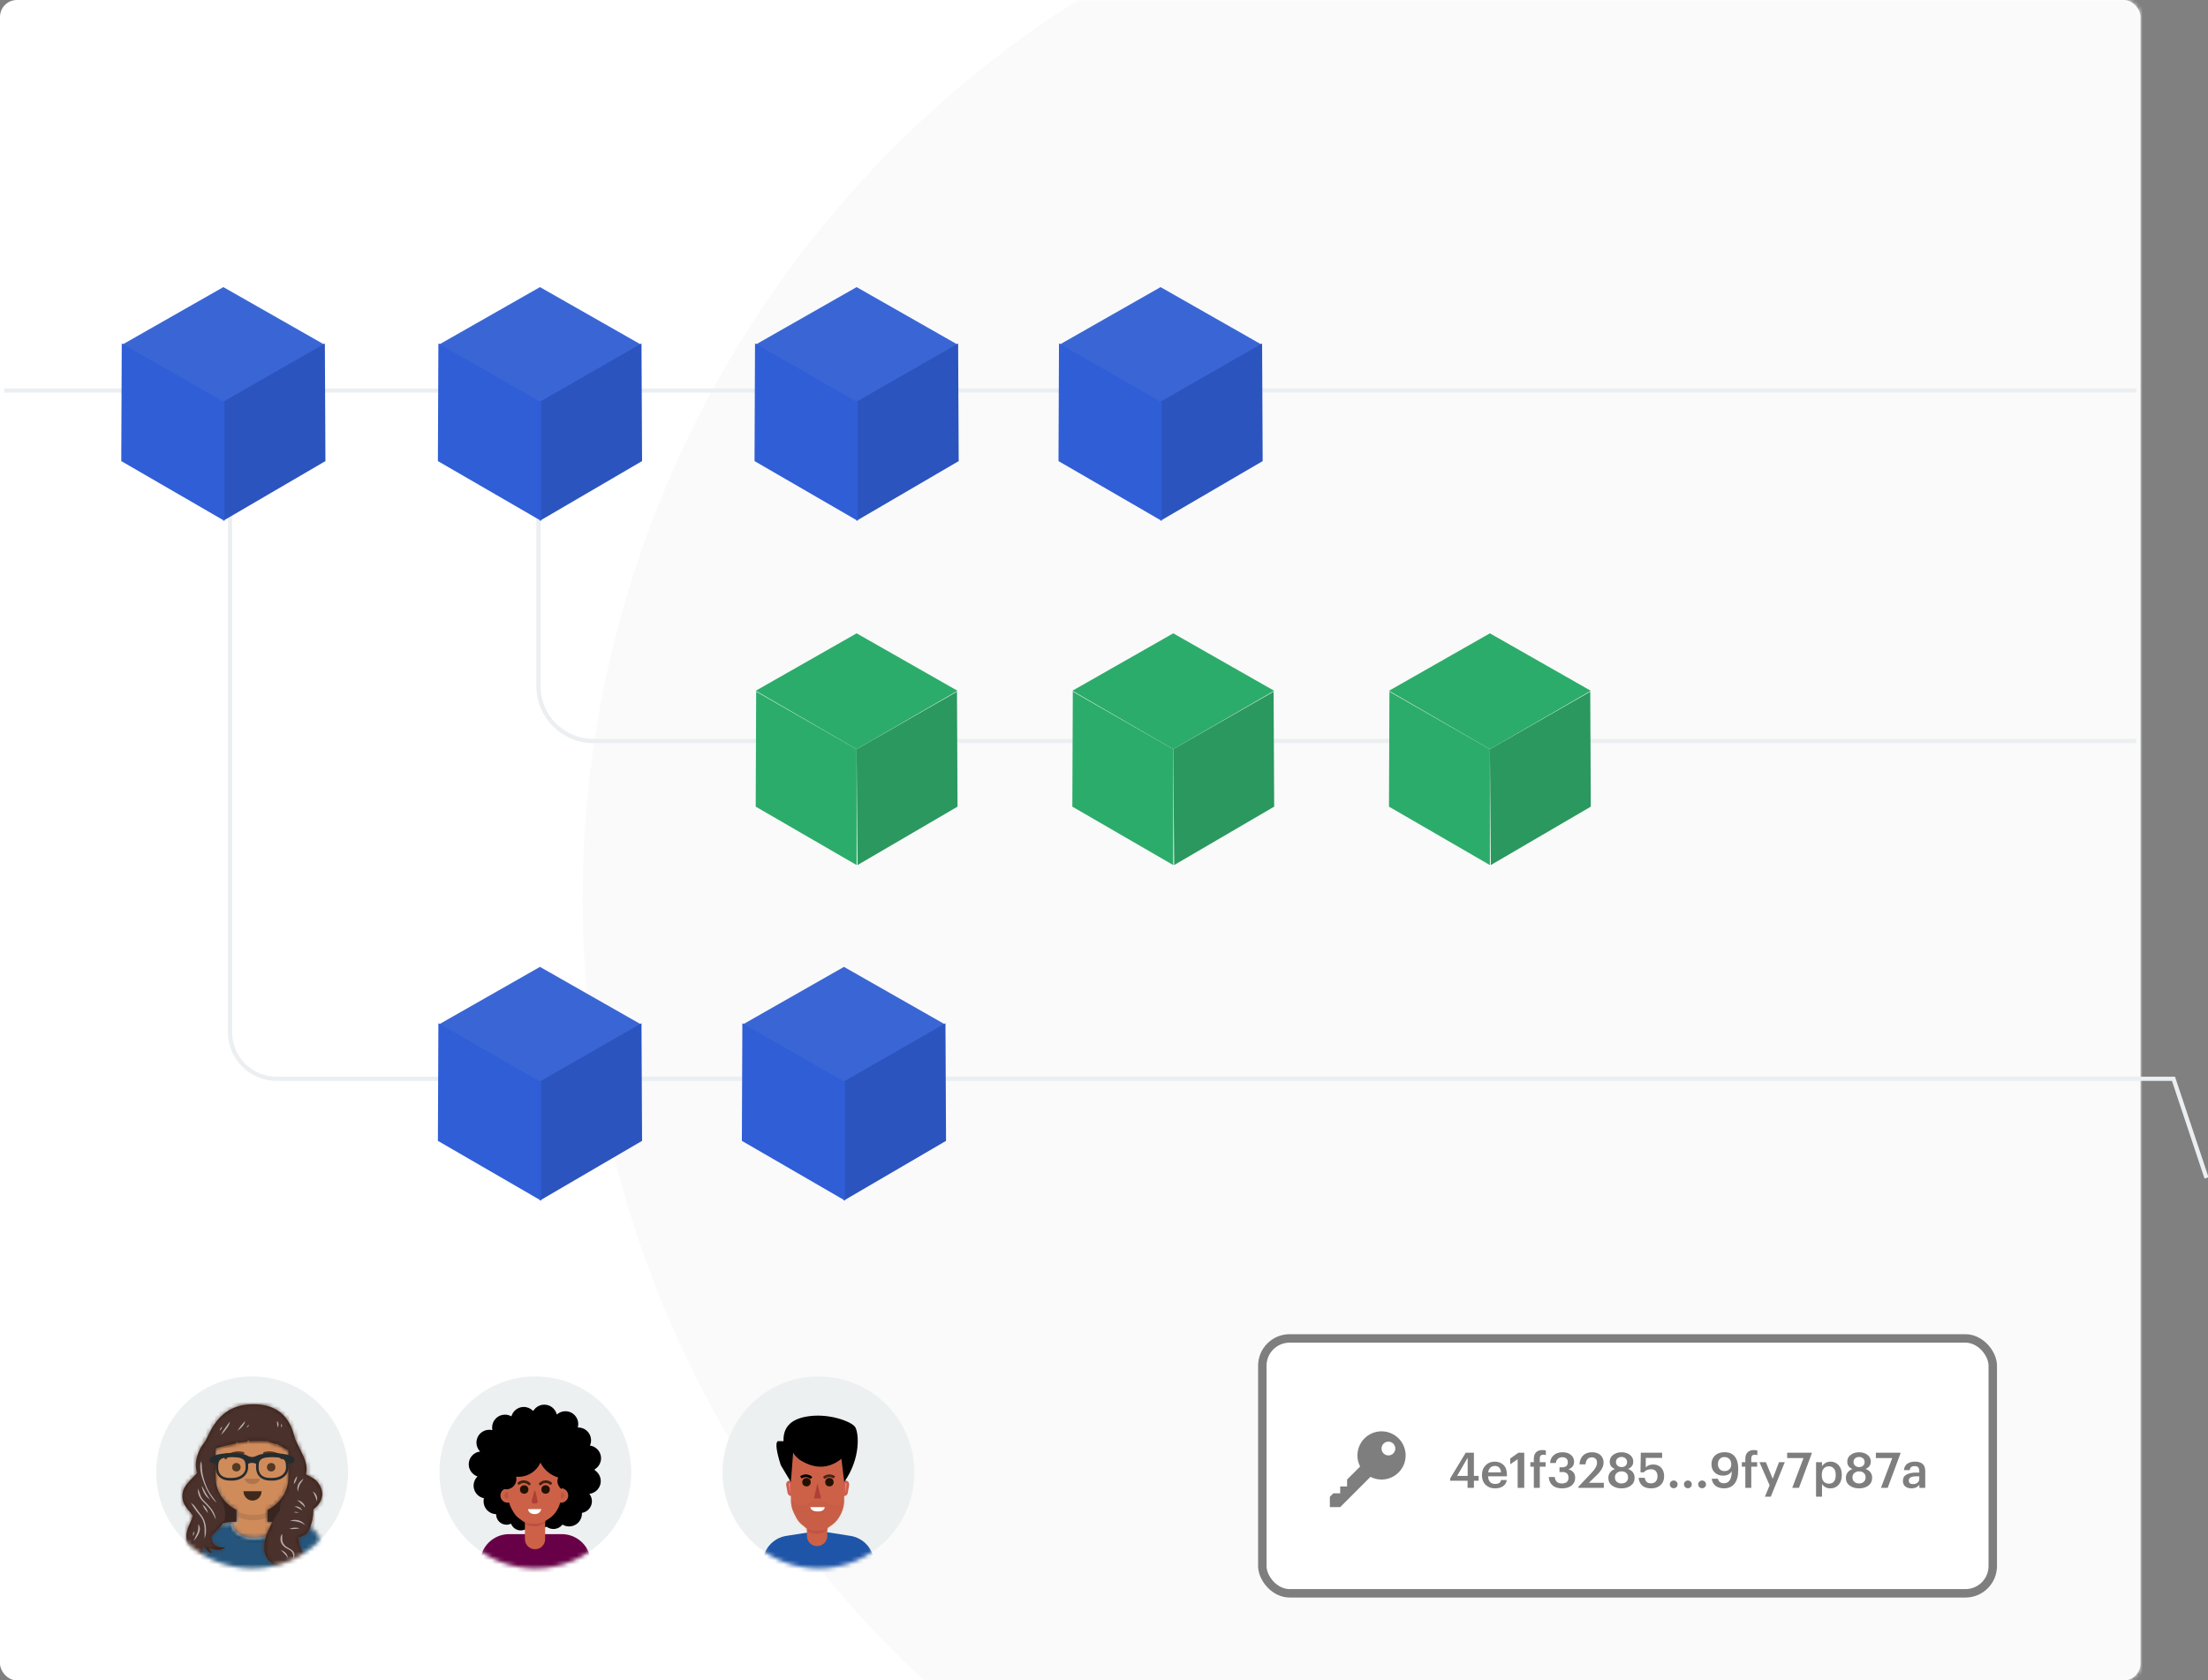 <?xml version="1.0" encoding="UTF-8"?>
<svg width="523px" height="398px" viewBox="0 0 523 398" version="1.1" xmlns="http://www.w3.org/2000/svg" xmlns:xlink="http://www.w3.org/1999/xlink">
    <rect x="0" y="0" width="523" height="398" fill="#808080" stroke="none"/>
    <!-- Generator: Sketch 48.1 (47250) - http://www.bohemiancoding.com/sketch -->
    <title>Group 11</title>
    <desc>Created with Sketch.</desc>
    <defs>
        <rect id="path-1" x="0" y="0" width="507" height="398" rx="4"></rect>
        <circle id="path-3" cx="22.728" cy="22.728" r="22.728"></circle>
        <path d="M19.372,22.306 L19.372,25.154 L25.539,25.154 C28.69,25.154 31.245,27.708 31.245,30.859 L31.245,37.653 L-1.77635684e-15,37.653 L-1.77635684e-15,30.859 C-2.16225226e-15,27.708 2.554,25.154 5.706,25.154 L11.873,25.154 L11.873,22.306 C9.208,21.04 7.285,18.466 6.932,15.415 C6.017,15.291 5.312,14.506 5.312,13.557 L5.312,11.442 C5.312,10.513 5.987,9.742 6.874,9.594 L6.874,8.748 C6.874,3.917 10.791,8.87559455e-16 15.622,0 C20.454,-8.87559455e-16 24.371,3.917 24.371,8.748 L24.371,9.594 C25.257,9.742 25.933,10.513 25.933,11.442 L25.933,13.557 C25.933,14.506 25.228,15.291 24.312,15.415 C23.96,18.466 22.036,21.04 19.372,22.306 Z" id="path-5"></path>
        <path d="M19.372,22.306 L19.372,25.154 L25.539,25.154 C28.69,25.154 31.245,27.708 31.245,30.859 L31.245,37.653 L-1.77635684e-15,37.653 L-1.77635684e-15,30.859 C-2.16225226e-15,27.708 2.554,25.154 5.706,25.154 L11.873,25.154 L11.873,22.306 C9.208,21.04 7.285,18.466 6.932,15.415 C6.017,15.291 5.312,14.506 5.312,13.557 L5.312,11.442 C5.312,10.513 5.987,9.742 6.874,9.594 L6.874,8.748 C6.874,3.917 10.791,8.87559455e-16 15.622,0 C20.454,-8.87559455e-16 24.371,3.917 24.371,8.748 L24.371,9.594 C25.257,9.742 25.933,10.513 25.933,11.442 L25.933,13.557 C25.933,14.506 25.228,15.291 24.312,15.415 C23.96,18.466 22.036,21.04 19.372,22.306 Z" id="path-7"></path>
        <path d="M10.982,0.323 C10.975,0.388 10.972,0.455 10.972,0.521 C10.972,2.339 13.349,3.812 16.282,3.812 C19.214,3.812 21.591,2.339 21.591,0.521 C21.591,0.455 21.588,0.388 21.581,0.323 L26.345,0.323 C29.497,0.323 32.051,2.877 32.051,6.028 L32.051,12.724 L0.354,12.724 L0.354,6.028 C0.354,2.877 2.908,0.323 6.059,0.323 L10.982,0.323 Z" id="path-9"></path>
        <path d="M10.982,0.323 C10.975,0.388 10.972,0.455 10.972,0.521 C10.972,2.339 13.349,3.812 16.282,3.812 C19.214,3.812 21.591,2.339 21.591,0.521 C21.591,0.455 21.588,0.388 21.581,0.323 L26.345,0.323 C29.497,0.323 32.051,2.877 32.051,6.028 L32.051,12.724 L0.354,12.724 L0.354,6.028 C0.354,2.877 2.908,0.323 6.059,0.323 L10.982,0.323 Z" id="path-11"></path>
        <rect id="path-13" x="0" y="0" width="41.243" height="43.209"></rect>
        <path d="M25.081,10.898 C24.566,10.613 23.844,10.349 23.46,10.004 C23.1,9.68 22.666,9.731 22.493,9.321 L22.101,9.459 C21.834,9.378 20.479,8.921 20.255,8.831 L20.171,8.667 L19.914,8.764 C19.64,8.753 18.509,8.714 18.509,8.714 C18.103,8.709 16.393,8.747 15.999,8.779 C15.999,8.779 15.811,8.64 15.547,8.371 L15.342,8.862 C15.342,8.862 13.505,9.134 13.172,9.16 L13.009,8.862 L12.587,9.316 C11.987,9.452 10.455,9.746 9.769,9.926 C9.152,10.088 8.546,10.269 7.943,10.459 C7.887,10.856 7.858,11.261 7.858,11.673 L7.858,17.251 C7.858,20.693 9.874,23.664 12.789,25.049 L12.789,27.858 L12.173,27.858 C11.304,27.858 10.458,27.957 9.647,28.143 C9.643,28.15 9.639,28.156 9.634,28.163 L9.628,28.163 C9.617,28.181 9.607,28.2 9.596,28.219 C9.006,29.066 7.905,30.225 7.028,30.954 C7.038,30.966 7.048,30.978 7.058,30.99 C6.994,31.055 6.94,31.121 6.906,31.186 C6.77,31.453 6.872,31.917 6.936,32.206 C6.981,32.41 7.059,32.606 7.162,32.793 C7.655,33.691 8.88,34.111 10.17,33.909 C9.78,34.232 9.006,34.491 8.482,34.509 C7.769,34.534 6.897,34.262 6.284,33.964 C6.377,34.512 6.698,34.819 6.997,35.273 C6.261,35.235 5.68,34.43 5.433,34.108 C5.275,33.901 5.129,33.674 5.043,33.438 C4.704,34.124 4.514,35.971 4.682,36.487 C4.358,36.344 4.056,36.19 3.751,36.014 C1.141,34.509 0.89,31.955 0.937,31.058 C0.986,30.115 1.316,29.291 1.709,28.407 C1.963,27.836 2.256,27.26 2.398,26.66 C2.469,26.356 2.418,26.295 2.228,26.048 C1.912,25.639 1.55,25.258 1.224,24.855 C0.851,24.395 0.534,23.916 0.313,23.388 C-0.079,22.453 -0.092,21.381 0.213,20.418 C0.7,18.883 2.635,17.348 3.483,16.294 C2.605,13.575 3.906,10.643 5.195,9.099 C6.382,7.678 7.965,0.072 16.732,0.03 C25.498,-0.011 26.24,7.163 26.752,8.407 C27.348,9.855 28.833,12.312 29.202,13.836 C29.369,14.527 29.463,15.213 29.382,15.921 C29.363,16.083 29.216,16.564 29.308,16.66 C29.441,16.798 29.878,16.937 30.064,17.043 C30.406,17.239 30.754,17.431 31.083,17.642 C31.94,18.191 32.491,19.048 32.838,19.902 C33.257,20.931 33.19,22.002 32.674,23.017 C32.346,23.664 31.834,24.307 31.178,24.748 C30.977,24.883 31.009,24.83 30.986,25.034 C30.971,25.158 30.986,25.3 30.984,25.424 C30.981,25.63 30.97,25.835 30.951,26.04 C30.86,27.029 30.663,28.048 30.317,29 C30.099,29.601 29.829,30.205 29.311,30.671 C28.872,31.065 28.242,31.344 27.639,31.511 C27.43,31.569 27.433,31.63 27.421,31.69 C27.404,31.771 27.425,32.156 27.442,32.26 C27.506,32.644 27.653,33.055 27.766,33.431 C28.072,34.449 28.522,35.452 28.716,36.494 C28.809,36.995 28.801,37.519 28.682,38.018 C28.587,38.42 28.413,38.813 28.187,39.176 C27.929,39.591 27.172,40.247 26.54,39.964 C27.391,39.563 27.428,38.707 27.137,38.467 C26.84,38.222 26.432,38.208 26.037,38.209 C25.709,38.21 25.384,38.235 25.059,38.275 C24.346,38.364 23.528,38.585 22.816,38.42 C22.411,38.327 22.031,38.141 21.665,37.971 C21.633,37.956 21.444,37.867 21.182,37.684 C18.463,35.557 19.049,32.044 21.347,27.88 C21.115,27.865 21.036,27.858 20.801,27.858 L20.185,27.858 L20.185,25.049 C23.1,23.664 25.116,20.693 25.116,17.251 L25.116,11.673 C25.116,11.412 25.104,11.153 25.081,10.898 Z" id="path-15"></path>
        <path d="M25.081,10.898 C24.566,10.613 23.844,10.349 23.46,10.004 C23.1,9.68 22.666,9.731 22.493,9.321 L22.101,9.459 C21.834,9.378 20.479,8.921 20.255,8.831 L20.171,8.667 L19.914,8.764 C19.64,8.753 18.509,8.714 18.509,8.714 C18.103,8.709 16.393,8.747 15.999,8.779 C15.999,8.779 15.811,8.64 15.547,8.371 L15.342,8.862 C15.342,8.862 13.505,9.134 13.172,9.16 L13.009,8.862 L12.587,9.316 C11.987,9.452 10.455,9.746 9.769,9.926 C9.152,10.088 8.546,10.269 7.943,10.459 C7.887,10.856 7.858,11.261 7.858,11.673 L7.858,17.251 C7.858,20.693 9.874,23.664 12.789,25.049 L12.789,27.858 L12.173,27.858 C11.304,27.858 10.458,27.957 9.647,28.143 C9.643,28.15 9.639,28.156 9.634,28.163 L9.628,28.163 C9.617,28.181 9.607,28.2 9.596,28.219 C9.006,29.066 7.905,30.225 7.028,30.954 C7.038,30.966 7.048,30.978 7.058,30.99 C6.994,31.055 6.94,31.121 6.906,31.186 C6.77,31.453 6.872,31.917 6.936,32.206 C6.981,32.41 7.059,32.606 7.162,32.793 C7.655,33.691 8.88,34.111 10.17,33.909 C9.78,34.232 9.006,34.491 8.482,34.509 C7.769,34.534 6.897,34.262 6.284,33.964 C6.377,34.512 6.698,34.819 6.997,35.273 C6.261,35.235 5.68,34.43 5.433,34.108 C5.275,33.901 5.129,33.674 5.043,33.438 C4.704,34.124 4.514,35.971 4.682,36.487 C4.358,36.344 4.056,36.19 3.751,36.014 C1.141,34.509 0.89,31.955 0.937,31.058 C0.986,30.115 1.316,29.291 1.709,28.407 C1.963,27.836 2.256,27.26 2.398,26.66 C2.469,26.356 2.418,26.295 2.228,26.048 C1.912,25.639 1.55,25.258 1.224,24.855 C0.851,24.395 0.534,23.916 0.313,23.388 C-0.079,22.453 -0.092,21.381 0.213,20.418 C0.7,18.883 2.635,17.348 3.483,16.294 C2.605,13.575 3.906,10.643 5.195,9.099 C6.382,7.678 7.965,0.072 16.732,0.03 C25.498,-0.011 26.24,7.163 26.752,8.407 C27.348,9.855 28.833,12.312 29.202,13.836 C29.369,14.527 29.463,15.213 29.382,15.921 C29.363,16.083 29.216,16.564 29.308,16.66 C29.441,16.798 29.878,16.937 30.064,17.043 C30.406,17.239 30.754,17.431 31.083,17.642 C31.94,18.191 32.491,19.048 32.838,19.902 C33.257,20.931 33.19,22.002 32.674,23.017 C32.346,23.664 31.834,24.307 31.178,24.748 C30.977,24.883 31.009,24.83 30.986,25.034 C30.971,25.158 30.986,25.3 30.984,25.424 C30.981,25.63 30.97,25.835 30.951,26.04 C30.86,27.029 30.663,28.048 30.317,29 C30.099,29.601 29.829,30.205 29.311,30.671 C28.872,31.065 28.242,31.344 27.639,31.511 C27.43,31.569 27.433,31.63 27.421,31.69 C27.404,31.771 27.425,32.156 27.442,32.26 C27.506,32.644 27.653,33.055 27.766,33.431 C28.072,34.449 28.522,35.452 28.716,36.494 C28.809,36.995 28.801,37.519 28.682,38.018 C28.587,38.42 28.413,38.813 28.187,39.176 C27.929,39.591 27.172,40.247 26.54,39.964 C27.391,39.563 27.428,38.707 27.137,38.467 C26.84,38.222 26.432,38.208 26.037,38.209 C25.709,38.21 25.384,38.235 25.059,38.275 C24.346,38.364 23.528,38.585 22.816,38.42 C22.411,38.327 22.031,38.141 21.665,37.971 C21.633,37.956 21.444,37.867 21.182,37.684 C18.463,35.557 19.049,32.044 21.347,27.88 C21.115,27.865 21.036,27.858 20.801,27.858 L20.185,27.858 L20.185,25.049 C23.1,23.664 25.116,20.693 25.116,17.251 L25.116,11.673 C25.116,11.412 25.104,11.153 25.081,10.898 Z" id="path-17"></path>
        <circle id="path-19" cx="22.728" cy="22.728" r="22.728"></circle>
        <path d="M-1.77635684e-15,0 L4.795,0 L4.795,7.261 C4.795,8.585 3.722,9.658 2.398,9.658 C1.074,9.658 -1.61418508e-15,8.585 -1.77635684e-15,7.261 L-1.77635684e-15,0 Z" id="path-21"></path>
        <circle id="path-23" cx="22.728" cy="22.728" r="22.728"></circle>
        <path d="M0,0 L4.821,0 L4.821,4.54 C4.821,5.871 3.742,6.95 2.41,6.95 C1.079,6.95 1.21062663e-15,5.871 1.04759506e-15,4.54 L0,0 Z" id="path-25"></path>
        <path d="M0,0 L12.629,0 L12.629,14.322 C12.629,15.342 12.402,16.35 11.964,17.271 C11.59,18.056 11.202,18.679 10.8,19.14 C10.284,19.73 9.506,20.326 8.467,20.928 L8.467,20.928 C7.944,21.231 7.351,21.39 6.747,21.39 L5.491,21.39 C4.738,21.39 4.005,21.143 3.407,20.685 C2.648,20.106 2.102,19.598 1.769,19.163 C1.452,18.748 1.073,18.064 0.633,17.112 L0.633,17.112 C0.216,16.209 1.21777312e-16,15.227 0,14.233 L0,0 Z" id="path-27"></path>
        <path d="M0,0 L12.629,0 L12.629,14.322 C12.629,15.342 12.402,16.35 11.964,17.271 C11.59,18.056 11.202,18.679 10.8,19.14 C10.284,19.73 9.506,20.326 8.467,20.928 L8.467,20.928 C7.944,21.231 7.351,21.39 6.747,21.39 L5.491,21.39 C4.738,21.39 4.005,21.143 3.407,20.685 C2.648,20.106 2.102,19.598 1.769,19.163 C1.452,18.748 1.073,18.064 0.633,17.112 L0.633,17.112 C0.216,16.209 1.21777312e-16,15.227 0,14.233 L0,0 Z" id="path-29"></path>
        <path d="M0,0 L12.629,0 L12.629,14.322 C12.629,15.342 12.402,16.35 11.964,17.271 C11.59,18.056 11.202,18.679 10.8,19.14 C10.284,19.73 9.506,20.326 8.467,20.928 L8.467,20.928 C7.944,21.231 7.351,21.39 6.747,21.39 L5.491,21.39 C4.738,21.39 4.005,21.143 3.407,20.685 C2.648,20.106 2.102,19.598 1.769,19.163 C1.452,18.748 1.073,18.064 0.633,17.112 L0.633,17.112 C0.216,16.209 1.21777312e-16,15.227 0,14.233 L0,0 Z" id="path-31"></path>
    </defs>
    <g id="Page-1" stroke="none" stroke-width="1" fill="none" fill-rule="evenodd">
        <g id="Group-11">
            <g id="Group-10">
                <g id="Group-14">
                    <g id="Group-13">
                        <g id="Group-12">
                            <g id="Oval-2">
                                <mask id="mask-2" fill="white">
                                    <use xlink:href="#path-1"></use>
                                </mask>
                                <use id="Mask" fill="#FFFFFF" xlink:href="#path-1"></use>
                                <circle fill="#FAFAFA" mask="url(#mask-2)" cx="390" cy="213" r="252"></circle>
                            </g>
                        </g>
                        <g id="Group-9" transform="translate(37, 317)">
                            <g id="Group-5" transform="translate(262, 0)" fill-rule="nonzero">
                                <g id="Group" fill="#FFFFFF" stroke="#7E7E7E" stroke-width="2">
                                    <g id="Group-4">
                                        <rect id="Rectangle-path" x="0" y="0" width="173.019" height="60.368" rx="6.468"></rect>
                                    </g>
                                </g>
                                <g id="Group-102" transform="translate(16, 22)" fill="#7E7E7E">
                                    <g id="key">
                                        <path d="M9.616,10.781 C10.402,11.187 11.293,11.422 12.239,11.422 C15.392,11.422 17.949,8.865 17.949,5.711 C17.949,2.557 15.392,0 12.239,0 C9.085,0 6.527,2.557 6.527,5.711 C6.527,6.657 6.761,7.548 7.168,8.333 L4.081,11.42 L4.081,13.052 C4.08,13.052 2.449,13.052 2.449,13.052 L2.449,14.683 L0.816,14.683 L0,15.501 L0,17.949 L2.448,17.949 L9.616,10.781 Z M12.239,4.077 C12.239,3.176 12.968,2.445 13.871,2.445 C14.771,2.445 15.501,3.175 15.501,4.077 C15.501,4.98 14.771,5.709 13.871,5.709 C12.968,5.709 12.239,4.98 12.239,4.077 Z" id="Shape"></path>
                                    </g>
                                    <path d="M32.618,13.396 L32.618,11.708 L28.497,11.708 L28.497,11.16 L32.176,5.071 L34.12,5.071 L34.12,10.555 L35.238,10.555 L35.238,11.708 L34.12,11.708 L34.12,13.396 L32.618,13.396 Z M30.15,10.555 L32.641,10.555 L32.641,6.247 L30.15,10.555 Z M39.115,13.512 C38.206,13.512 37.465,13.233 36.891,12.674 C36.317,12.115 36.029,11.362 36.029,10.415 L36.029,10.322 C36.029,9.391 36.315,8.634 36.885,8.052 C37.456,7.47 38.179,7.179 39.056,7.179 C39.879,7.179 40.564,7.435 41.111,7.947 C41.658,8.459 41.932,9.228 41.932,10.252 L41.932,10.66 L37.473,10.66 C37.496,11.242 37.652,11.688 37.939,11.999 C38.226,12.309 38.629,12.464 39.15,12.464 C39.972,12.464 40.438,12.154 40.547,11.533 L41.909,11.533 C41.808,12.169 41.513,12.658 41.024,13 C40.535,13.341 39.899,13.512 39.115,13.512 Z M37.496,9.717 L40.535,9.717 C40.465,8.708 39.972,8.203 39.056,8.203 C38.637,8.203 38.29,8.337 38.014,8.605 C37.739,8.873 37.566,9.243 37.496,9.717 Z M44.482,13.396 L44.482,6.608 L42.724,7.807 L42.724,6.445 L44.656,5.071 L46.042,5.071 L46.042,13.396 L44.482,13.396 Z M48.312,13.396 L48.312,8.366 L47.485,8.366 L47.485,7.307 L48.312,7.307 L48.312,6.492 C48.312,5.824 48.491,5.314 48.848,4.961 C49.205,4.608 49.709,4.431 50.361,4.431 C50.656,4.431 50.924,4.47 51.164,4.547 L51.164,5.642 C50.97,5.572 50.757,5.537 50.524,5.537 C49.989,5.537 49.721,5.836 49.721,6.434 L49.721,7.307 L51.106,7.307 L51.106,8.366 L49.721,8.366 L49.721,13.396 L48.312,13.396 Z M54.983,13.512 C54.013,13.512 53.258,13.268 52.719,12.779 C52.179,12.29 51.89,11.638 51.851,10.823 L53.26,10.823 C53.307,11.288 53.466,11.659 53.737,11.935 C54.009,12.21 54.413,12.348 54.948,12.348 C55.476,12.348 55.872,12.23 56.136,11.993 C56.4,11.756 56.532,11.424 56.532,10.997 C56.532,10.089 56.031,9.635 55.03,9.635 L54.389,9.635 L54.389,8.529 L54.983,8.529 C55.907,8.529 56.369,8.122 56.369,7.307 C56.369,6.957 56.258,6.674 56.037,6.457 C55.816,6.24 55.495,6.131 55.076,6.131 C54.642,6.131 54.287,6.253 54.011,6.498 C53.735,6.742 53.574,7.078 53.528,7.505 L52.154,7.505 C52.193,6.76 52.476,6.148 53.004,5.671 C53.532,5.194 54.23,4.955 55.1,4.955 C55.946,4.955 56.615,5.168 57.108,5.595 C57.601,6.022 57.847,6.554 57.847,7.19 C57.847,8.06 57.397,8.665 56.497,9.007 C56.993,9.123 57.385,9.354 57.673,9.699 C57.96,10.045 58.103,10.485 58.103,11.021 C58.103,11.789 57.822,12.396 57.259,12.843 C56.697,13.289 55.938,13.512 54.983,13.512 Z M58.872,13.396 L58.872,13.116 L62.015,9.798 C62.861,8.906 63.284,8.118 63.284,7.435 C63.284,7.039 63.176,6.728 62.958,6.503 C62.741,6.278 62.434,6.166 62.038,6.166 C61.177,6.166 60.68,6.717 60.548,7.819 L59.128,7.819 C59.182,6.911 59.469,6.207 59.989,5.706 C60.509,5.205 61.208,4.955 62.085,4.955 C62.939,4.955 63.61,5.178 64.099,5.624 C64.588,6.071 64.833,6.666 64.833,7.412 C64.833,8.351 64.289,9.344 63.203,10.392 L61.352,12.197 L64.891,12.197 L64.891,13.396 L58.872,13.396 Z M69.082,13.512 C68.205,13.512 67.466,13.295 66.864,12.86 C66.263,12.425 65.962,11.82 65.962,11.044 C65.962,10.532 66.102,10.093 66.381,9.728 C66.661,9.364 67.041,9.096 67.522,8.925 C66.699,8.599 66.288,8.021 66.288,7.19 C66.288,6.515 66.563,5.974 67.115,5.566 C67.666,5.159 68.321,4.955 69.082,4.955 C69.858,4.955 70.516,5.157 71.056,5.56 C71.595,5.964 71.865,6.5 71.865,7.167 C71.865,7.974 71.453,8.556 70.631,8.913 C71.127,9.092 71.51,9.358 71.777,9.711 C72.045,10.064 72.179,10.493 72.179,10.997 C72.179,11.789 71.884,12.406 71.294,12.849 C70.704,13.291 69.967,13.512 69.082,13.512 Z M69.082,12.348 C69.54,12.348 69.913,12.22 70.2,11.964 C70.487,11.708 70.631,11.354 70.631,10.904 C70.631,10.462 70.487,10.114 70.2,9.862 C69.913,9.61 69.544,9.484 69.094,9.484 C68.651,9.484 68.279,9.61 67.976,9.862 C67.673,10.114 67.522,10.466 67.522,10.916 C67.522,11.366 67.671,11.717 67.97,11.97 C68.269,12.222 68.64,12.348 69.082,12.348 Z M69.105,8.471 C69.493,8.471 69.806,8.362 70.043,8.145 C70.279,7.928 70.398,7.633 70.398,7.26 C70.398,6.911 70.274,6.626 70.025,6.404 C69.777,6.183 69.462,6.073 69.082,6.073 C68.702,6.073 68.387,6.181 68.139,6.399 C67.891,6.616 67.767,6.907 67.767,7.272 C67.767,7.637 67.897,7.928 68.157,8.145 C68.417,8.362 68.733,8.471 69.105,8.471 Z M76.114,13.512 C75.175,13.512 74.457,13.283 73.96,12.825 C73.464,12.367 73.192,11.762 73.145,11.009 L74.589,11.009 C74.659,11.436 74.804,11.76 75.026,11.981 C75.247,12.202 75.606,12.313 76.102,12.313 C76.576,12.313 76.945,12.162 77.209,11.859 C77.472,11.556 77.604,11.145 77.604,10.625 C77.604,10.12 77.469,9.721 77.197,9.426 C76.925,9.131 76.56,8.983 76.102,8.983 C75.365,8.983 74.787,9.224 74.368,9.705 L73.576,9.705 L73.646,5.071 L78.699,5.071 L78.699,6.294 L74.833,6.294 L74.822,8.552 C75.225,8.087 75.823,7.854 76.615,7.854 C77.375,7.854 77.992,8.104 78.466,8.605 C78.939,9.105 79.176,9.787 79.176,10.648 C79.176,11.517 78.893,12.212 78.326,12.732 C77.76,13.252 77.022,13.512 76.114,13.512 Z M81.435,13.477 C81.179,13.477 80.961,13.39 80.783,13.215 C80.604,13.041 80.515,12.825 80.515,12.569 C80.515,12.313 80.604,12.096 80.783,11.917 C80.961,11.739 81.179,11.649 81.435,11.649 C81.699,11.649 81.92,11.739 82.098,11.917 C82.277,12.096 82.366,12.313 82.366,12.569 C82.366,12.825 82.277,13.041 82.098,13.215 C81.92,13.39 81.699,13.477 81.435,13.477 Z M84.799,13.477 C84.543,13.477 84.326,13.39 84.147,13.215 C83.969,13.041 83.88,12.825 83.88,12.569 C83.88,12.313 83.969,12.096 84.147,11.917 C84.326,11.739 84.543,11.649 84.799,11.649 C85.063,11.649 85.284,11.739 85.463,11.917 C85.641,12.096 85.731,12.313 85.731,12.569 C85.731,12.825 85.641,13.041 85.463,13.215 C85.284,13.39 85.063,13.477 84.799,13.477 Z M88.164,13.477 C87.908,13.477 87.691,13.39 87.512,13.215 C87.334,13.041 87.244,12.825 87.244,12.569 C87.244,12.313 87.334,12.096 87.512,11.917 C87.691,11.739 87.908,11.649 88.164,11.649 C88.428,11.649 88.649,11.739 88.828,11.917 C89.006,12.096 89.095,12.313 89.095,12.569 C89.095,12.825 89.006,13.041 88.828,13.215 C88.649,13.39 88.428,13.477 88.164,13.477 Z M93.368,13.5 C92.522,13.5 91.851,13.303 91.354,12.907 C90.857,12.511 90.558,11.952 90.458,11.23 L91.913,11.23 C92.076,11.944 92.553,12.301 93.345,12.301 C94.556,12.301 95.173,11.351 95.196,9.449 C94.769,10.147 94.086,10.497 93.147,10.497 C92.332,10.497 91.668,10.25 91.156,9.757 C90.644,9.265 90.388,8.611 90.388,7.796 C90.388,6.942 90.667,6.253 91.226,5.729 C91.785,5.205 92.534,4.943 93.473,4.943 C94.544,4.943 95.353,5.281 95.9,5.956 C96.448,6.631 96.721,7.582 96.721,8.809 L96.721,9.239 C96.721,10.605 96.43,11.657 95.848,12.394 C95.266,13.132 94.439,13.5 93.368,13.5 Z M93.473,9.414 C93.946,9.414 94.333,9.27 94.631,8.983 C94.93,8.696 95.08,8.323 95.08,7.866 C95.08,7.314 94.932,6.882 94.637,6.567 C94.342,6.253 93.95,6.096 93.461,6.096 C92.996,6.096 92.621,6.247 92.338,6.55 C92.055,6.853 91.913,7.252 91.913,7.749 C91.913,8.254 92.055,8.657 92.338,8.96 C92.621,9.263 92.999,9.414 93.473,9.414 Z M98.409,13.396 L98.409,8.366 L97.583,8.366 L97.583,7.307 L98.409,7.307 L98.409,6.492 C98.409,5.824 98.588,5.314 98.945,4.961 C99.302,4.608 99.806,4.431 100.458,4.431 C100.753,4.431 101.021,4.47 101.262,4.547 L101.262,5.642 C101.068,5.572 100.854,5.537 100.621,5.537 C100.086,5.537 99.818,5.836 99.818,6.434 L99.818,7.307 L101.204,7.307 L101.204,8.366 L99.818,8.366 L99.818,13.396 L98.409,13.396 Z M103.055,15.48 L104.161,12.779 L101.751,7.307 L103.276,7.307 L104.894,11.23 L106.384,7.307 L107.758,7.307 L104.44,15.48 L103.055,15.48 Z M109.516,13.396 L112.194,6.329 L108.317,6.329 L108.317,5.071 L114.138,5.071 L114.138,5.258 L111.111,13.396 L109.516,13.396 Z M115.163,15.48 L115.163,7.307 L116.571,7.307 L116.571,8.285 C116.75,7.974 117.02,7.712 117.381,7.499 C117.742,7.285 118.135,7.179 118.562,7.179 C119.346,7.179 119.992,7.456 120.501,8.011 C121.009,8.566 121.263,9.321 121.263,10.276 L121.263,10.369 C121.263,11.331 121.013,12.096 120.512,12.662 C120.012,13.229 119.362,13.512 118.562,13.512 C118.104,13.512 117.701,13.413 117.352,13.215 C117.002,13.017 116.742,12.759 116.571,12.441 L116.571,15.48 L115.163,15.48 Z M118.213,12.394 C118.733,12.394 119.131,12.224 119.406,11.882 C119.682,11.541 119.82,11.044 119.82,10.392 L119.82,10.299 C119.82,9.647 119.67,9.148 119.371,8.803 C119.073,8.457 118.683,8.285 118.201,8.285 C117.697,8.285 117.291,8.457 116.985,8.803 C116.678,9.148 116.525,9.647 116.525,10.299 L116.525,10.392 C116.525,11.052 116.674,11.55 116.973,11.888 C117.272,12.226 117.685,12.394 118.213,12.394 Z M125.35,13.512 C124.473,13.512 123.733,13.295 123.132,12.86 C122.53,12.425 122.23,11.82 122.23,11.044 C122.23,10.532 122.369,10.093 122.649,9.728 C122.928,9.364 123.309,9.096 123.79,8.925 C122.967,8.599 122.556,8.021 122.556,7.19 C122.556,6.515 122.831,5.974 123.382,5.566 C123.933,5.159 124.589,4.955 125.35,4.955 C126.126,4.955 126.784,5.157 127.323,5.56 C127.863,5.964 128.132,6.5 128.132,7.167 C128.132,7.974 127.721,8.556 126.898,8.913 C127.395,9.092 127.777,9.358 128.045,9.711 C128.313,10.064 128.447,10.493 128.447,10.997 C128.447,11.789 128.152,12.406 127.562,12.849 C126.972,13.291 126.235,13.512 125.35,13.512 Z M125.35,12.348 C125.808,12.348 126.18,12.22 126.468,11.964 C126.755,11.708 126.898,11.354 126.898,10.904 C126.898,10.462 126.755,10.114 126.468,9.862 C126.18,9.61 125.812,9.484 125.361,9.484 C124.919,9.484 124.547,9.61 124.244,9.862 C123.941,10.114 123.79,10.466 123.79,10.916 C123.79,11.366 123.939,11.717 124.238,11.97 C124.537,12.222 124.907,12.348 125.35,12.348 Z M125.373,8.471 C125.761,8.471 126.074,8.362 126.31,8.145 C126.547,7.928 126.665,7.633 126.665,7.26 C126.665,6.911 126.541,6.626 126.293,6.404 C126.045,6.183 125.73,6.073 125.35,6.073 C124.97,6.073 124.655,6.181 124.407,6.399 C124.158,6.616 124.034,6.907 124.034,7.272 C124.034,7.637 124.164,7.928 124.424,8.145 C124.684,8.362 125.001,8.471 125.373,8.471 Z M130.531,13.396 L133.208,6.329 L129.332,6.329 L129.332,5.071 L135.153,5.071 L135.153,5.258 L132.126,13.396 L130.531,13.396 Z M137.772,13.512 C137.175,13.512 136.686,13.363 136.305,13.064 C135.925,12.765 135.735,12.313 135.735,11.708 C135.735,11.04 136.018,10.551 136.585,10.241 C137.151,9.93 137.908,9.775 138.855,9.775 L139.612,9.775 L139.612,9.461 C139.612,9.041 139.528,8.733 139.361,8.535 C139.195,8.337 138.909,8.238 138.506,8.238 C137.799,8.238 137.411,8.556 137.342,9.193 L135.979,9.193 C136.034,8.518 136.3,8.013 136.777,7.679 C137.254,7.346 137.858,7.179 138.587,7.179 C140.209,7.179 141.021,7.92 141.021,9.402 L141.021,13.396 L139.635,13.396 L139.635,12.651 C139.2,13.225 138.579,13.512 137.772,13.512 Z M138.11,12.499 C138.552,12.499 138.913,12.389 139.193,12.167 C139.472,11.946 139.612,11.645 139.612,11.265 L139.612,10.66 L138.89,10.66 C137.718,10.66 137.132,10.99 137.132,11.649 C137.132,12.216 137.458,12.499 138.11,12.499 Z" id="4e1f3285...9fy7p87a"></path>
                                </g>
                            </g>
                            <g id="Group-103" style="mix-blend-mode: luminosity;" transform="translate(0, 9)">
                                <g id="Avatar-2-Dark">
                                    <g id="Oval-5" fill="#EDF0F1" fill-rule="nonzero">
                                        <circle id="path-3" cx="22.728" cy="22.728" r="22.728"></circle>
                                    </g>
                                    <g id="Avataaar/Default-Clipped">
                                        <mask id="mask-4" fill="white">
                                            <use xlink:href="#path-3"></use>
                                        </mask>
                                        <g id="path-3"></g>
                                        <g id="Avataaar/Default" mask="url(#mask-4)">
                                            <g transform="translate(2.359, 4.128)" id="Group">
                                                <g>
                                                    <g id="Body" transform="translate(4.999, 5.555)">
                                                        <g id="path-5-link" fill="#D0C6AC" fill-rule="nonzero">
                                                            <path d="M19.372,22.306 L19.372,25.154 L25.539,25.154 C28.69,25.154 31.245,27.708 31.245,30.859 L31.245,37.653 L-1.77635684e-15,37.653 L-1.77635684e-15,30.859 C-2.16225226e-15,27.708 2.554,25.154 5.706,25.154 L11.873,25.154 L11.873,22.306 C9.208,21.04 7.285,18.466 6.932,15.415 C6.017,15.291 5.312,14.506 5.312,13.557 L5.312,11.442 C5.312,10.513 5.987,9.742 6.874,9.594 L6.874,8.748 C6.874,3.917 10.791,8.87559455e-16 15.622,0 C20.454,-8.87559455e-16 24.371,3.917 24.371,8.748 L24.371,9.594 C25.257,9.742 25.933,10.513 25.933,11.442 L25.933,13.557 C25.933,14.506 25.228,15.291 24.312,15.415 C23.96,18.466 22.036,21.04 19.372,22.306 Z" id="path-5"></path>
                                                        </g>
                                                        <g id="Skin/👶🏽-03-Brown-Clipped">
                                                            <mask id="mask-6" fill="white">
                                                                <use xlink:href="#path-5"></use>
                                                            </mask>
                                                            <g id="path-5"></g>
                                                            <g id="Skin/👶🏽-03-Brown" mask="url(#mask-6)">
                                                                <g transform="translate(-5.308, 0)" id="Color">
                                                                    <g transform="translate(0.309, 0)">
                                                                        <rect id="Rectangle-path" fill="#D08B5B" fill-rule="nonzero" x="0" y="0" width="42.527" height="38.882"></rect>
                                                                    </g>
                                                                </g>
                                                            </g>
                                                        </g>
                                                        <g id="Neck-Shadow-Clipped">
                                                            <mask id="mask-8" fill="white">
                                                                <use xlink:href="#path-7"></use>
                                                            </mask>
                                                            <g id="path-5"></g>
                                                            <path d="M24.371,14.399 L24.371,15.633 C24.371,20.465 20.454,24.382 15.622,24.382 C10.791,24.382 6.874,20.465 6.874,15.633 L6.874,14.399 C6.874,19.231 10.791,23.147 15.622,23.147 C20.454,23.147 24.371,19.231 24.371,14.399 Z" id="Neck-Shadow" fill-opacity="0.1" fill="#000000" fill-rule="nonzero" mask="url(#mask-8)"></path>
                                                        </g>
                                                    </g>
                                                    <g id="Clothing/Shirt-Crew-Neck" transform="translate(4.718, 30.362)">
                                                        <g id="Clothes" fill="#E6E6E6">
                                                            <path d="M10.982,0.323 C10.975,0.388 10.972,0.455 10.972,0.521 C10.972,2.339 13.349,3.812 16.282,3.812 C19.214,3.812 21.591,2.339 21.591,0.521 C21.591,0.455 21.588,0.388 21.581,0.323 L26.345,0.323 C29.497,0.323 32.051,2.877 32.051,6.028 L32.051,12.724 L0.354,12.724 L0.354,6.028 C0.354,2.877 2.908,0.323 6.059,0.323 L10.982,0.323 Z" id="path-7"></path>
                                                        </g>
                                                        <g id="Color/Palette/Blue-03-Clipped">
                                                            <mask id="mask-10" fill="white">
                                                                <use xlink:href="#path-9"></use>
                                                            </mask>
                                                            <g id="path-7"></g>
                                                            <g id="Color/Palette/Blue-03" mask="url(#mask-10)" fill="#25557C">
                                                                <g transform="translate(-4.718, -4.128)" id="🖍Color">
                                                                    <rect x="0" y="0" width="41.906" height="16.852"></rect>
                                                                </g>
                                                            </g>
                                                        </g>
                                                        <g id="Shadowy-Clipped">
                                                            <mask id="mask-12" fill="white">
                                                                <use xlink:href="#path-11"></use>
                                                            </mask>
                                                            <g id="path-7"></g>
                                                            <g id="Shadowy" opacity="0.6" mask="url(#mask-12)" fill-opacity="0.16">
                                                                <g transform="translate(9.436, -3.538)" id="Hola-👋🏼">
                                                                    <g transform="translate(0.427, 0.023)">
                                                                        <ellipse id="Oval" fill="#000000" cx="6.419" cy="4.266" rx="6.282" ry="4.123"></ellipse>
                                                                    </g>
                                                                </g>
                                                            </g>
                                                        </g>
                                                    </g>
                                                    <g id="Face" transform="translate(13.642, 13.244)" fill="#000000" fill-rule="nonzero">
                                                        <g id="Mouth/Default" transform="translate(4.441, 9.794)" fill-opacity="0.7">
                                                            <path d="M0.231,0.018 C0.231,1.244 1.191,2.237 2.376,2.237 C3.56,2.237 4.52,1.244 4.52,0.018" id="Mouth"></path>
                                                        </g>
                                                        <g id="Nose/Default" transform="translate(4.964, 6.762)" fill-opacity="0.16">
                                                            <path d="M0.018,0.088 C0.018,0.789 0.817,1.356 1.801,1.356 C2.786,1.356 3.584,0.789 3.584,0.088" id="Nose"></path>
                                                        </g>
                                                        <g id="Eyes/Default-😀" transform="translate(1.769, 3.004)" fill-opacity="0.6">
                                                            <circle id="Eye" cx="1.216" cy="1.128" r="1"></circle>
                                                            <circle id="Eye" cx="9.457" cy="1.128" r="1"></circle>
                                                        </g>
                                                        <g id="Eyebrow/Outline/Default" fill-opacity="0.6">
                                                            <g id="I-Browse" transform="translate(0.133, 0.361)">
                                                                <path d="M0.575,1.768 C1.196,0.895 2.897,0.406 4.362,0.766 C4.532,0.807 4.704,0.703 4.745,0.533 C4.787,0.363 4.683,0.192 4.513,0.15 C2.812,-0.268 0.842,0.299 0.059,1.401 C-0.043,1.544 -0.009,1.742 0.133,1.843 C0.276,1.945 0.474,1.911 0.575,1.768 Z" id="Eyebrow"></path>
                                                                <path d="M9.768,1.768 C10.388,0.895 12.089,0.406 13.554,0.766 C13.724,0.807 13.896,0.703 13.938,0.533 C13.979,0.363 13.875,0.192 13.705,0.15 C12.004,-0.268 10.034,0.299 9.251,1.401 C9.149,1.544 9.183,1.742 9.326,1.843 C9.468,1.945 9.666,1.911 9.768,1.768 Z" id="Eyebrow" transform="translate(11.57, 0.957) scale(-1, 1) translate(-11.57, -0.957) "></path>
                                                            </g>
                                                        </g>
                                                    </g>
                                                    <g id="Top">
                                                        <g id="Top/Long-Hair/Curvy-Clipped">
                                                            <mask id="mask-14" fill="white">
                                                                <use xlink:href="#path-13"></use>
                                                            </mask>
                                                            <g id="path-9"></g>
                                                            <g id="Top/Long-Hair/Curvy" mask="url(#mask-14)">
                                                                <g transform="translate(2.949, 2.359)" id="Group">
                                                                    <g transform="translate(0.434, 0)">
                                                                        <path d="M12.009,4.105 C10.499,5.02 9.156,6.216 8.262,7.591 C7.837,8.246 7.487,8.936 7.161,9.63 C6.997,9.979 6.848,10.331 6.704,10.686 C6.614,10.909 6.475,11.151 6.606,11.386 C6.685,11.34 6.716,11.356 6.666,11.439 C7.08,11.55 7.657,11.235 8.016,11.119 C8.75,10.881 9.485,10.657 10.236,10.46 C10.923,10.279 12.455,9.986 13.055,9.849 L13.476,9.396 L13.64,9.693 C13.973,9.668 15.809,9.395 15.809,9.395 L16.014,8.905 C16.279,9.173 16.467,9.312 16.467,9.312 C16.861,9.281 18.571,9.243 18.976,9.248 C18.976,9.248 20.107,9.287 20.382,9.298 L20.639,9.2 L20.723,9.364 C20.947,9.454 22.301,9.911 22.569,9.993 L22.961,9.855 C23.134,10.265 23.568,10.213 23.928,10.537 C24.405,10.965 25.403,11.27 25.879,11.643 C26.05,11.776 26.209,11.915 26.369,12.058 C26.547,12.215 26.521,12.239 26.579,12.42 C26.596,12.474 26.772,12.754 26.847,12.777 C27.114,12.859 25.283,8.136 24.78,7.533 C24.261,6.909 20.895,2.714 16.433,2.851" id="Top-Shadow" fill-opacity="0.16" fill="#000000"></path>
                                                                        <g id="Hair" transform="translate(0.468, 0.077)">
                                                                            <g id="Hair-Mask" fill="#361A0A" fill-rule="nonzero">
                                                                                <path d="M25.081,10.898 C24.566,10.613 23.844,10.349 23.46,10.004 C23.1,9.68 22.666,9.731 22.493,9.321 L22.101,9.459 C21.834,9.378 20.479,8.921 20.255,8.831 L20.171,8.667 L19.914,8.764 C19.64,8.753 18.509,8.714 18.509,8.714 C18.103,8.709 16.393,8.747 15.999,8.779 C15.999,8.779 15.811,8.64 15.547,8.371 L15.342,8.862 C15.342,8.862 13.505,9.134 13.172,9.16 L13.009,8.862 L12.587,9.316 C11.987,9.452 10.455,9.746 9.769,9.926 C9.152,10.088 8.546,10.269 7.943,10.459 C7.887,10.856 7.858,11.261 7.858,11.673 L7.858,17.251 C7.858,20.693 9.874,23.664 12.789,25.049 L12.789,27.858 L12.173,27.858 C11.304,27.858 10.458,27.957 9.647,28.143 C9.643,28.15 9.639,28.156 9.634,28.163 L9.628,28.163 C9.617,28.181 9.607,28.2 9.596,28.219 C9.006,29.066 7.905,30.225 7.028,30.954 C7.038,30.966 7.048,30.978 7.058,30.99 C6.994,31.055 6.94,31.121 6.906,31.186 C6.77,31.453 6.872,31.917 6.936,32.206 C6.981,32.41 7.059,32.606 7.162,32.793 C7.655,33.691 8.88,34.111 10.17,33.909 C9.78,34.232 9.006,34.491 8.482,34.509 C7.769,34.534 6.897,34.262 6.284,33.964 C6.377,34.512 6.698,34.819 6.997,35.273 C6.261,35.235 5.68,34.43 5.433,34.108 C5.275,33.901 5.129,33.674 5.043,33.438 C4.704,34.124 4.514,35.971 4.682,36.487 C4.358,36.344 4.056,36.19 3.751,36.014 C1.141,34.509 0.89,31.955 0.937,31.058 C0.986,30.115 1.316,29.291 1.709,28.407 C1.963,27.836 2.256,27.26 2.398,26.66 C2.469,26.356 2.418,26.295 2.228,26.048 C1.912,25.639 1.55,25.258 1.224,24.855 C0.851,24.395 0.534,23.916 0.313,23.388 C-0.079,22.453 -0.092,21.381 0.213,20.418 C0.7,18.883 2.635,17.348 3.483,16.294 C2.605,13.575 3.906,10.643 5.195,9.099 C6.382,7.678 7.965,0.072 16.732,0.03 C25.498,-0.011 26.24,7.163 26.752,8.407 C27.348,9.855 28.833,12.312 29.202,13.836 C29.369,14.527 29.463,15.213 29.382,15.921 C29.363,16.083 29.216,16.564 29.308,16.66 C29.441,16.798 29.878,16.937 30.064,17.043 C30.406,17.239 30.754,17.431 31.083,17.642 C31.94,18.191 32.491,19.048 32.838,19.902 C33.257,20.931 33.19,22.002 32.674,23.017 C32.346,23.664 31.834,24.307 31.178,24.748 C30.977,24.883 31.009,24.83 30.986,25.034 C30.971,25.158 30.986,25.3 30.984,25.424 C30.981,25.63 30.97,25.835 30.951,26.04 C30.86,27.029 30.663,28.048 30.317,29 C30.099,29.601 29.829,30.205 29.311,30.671 C28.872,31.065 28.242,31.344 27.639,31.511 C27.43,31.569 27.433,31.63 27.421,31.69 C27.404,31.771 27.425,32.156 27.442,32.26 C27.506,32.644 27.653,33.055 27.766,33.431 C28.072,34.449 28.522,35.452 28.716,36.494 C28.809,36.995 28.801,37.519 28.682,38.018 C28.587,38.42 28.413,38.813 28.187,39.176 C27.929,39.591 27.172,40.247 26.54,39.964 C27.391,39.563 27.428,38.707 27.137,38.467 C26.84,38.222 26.432,38.208 26.037,38.209 C25.709,38.21 25.384,38.235 25.059,38.275 C24.346,38.364 23.528,38.585 22.816,38.42 C22.411,38.327 22.031,38.141 21.665,37.971 C21.633,37.956 21.444,37.867 21.182,37.684 C18.463,35.557 19.049,32.044 21.347,27.88 C21.115,27.865 21.036,27.858 20.801,27.858 L20.185,27.858 L20.185,25.049 C23.1,23.664 25.116,20.693 25.116,17.251 L25.116,11.673 C25.116,11.412 25.104,11.153 25.081,10.898 Z" id="path-11"></path>
                                                                            </g>
                                                                            <g id="Color/Hair/Brown-Dark-Clipped">
                                                                                <mask id="mask-16" fill="white">
                                                                                    <use xlink:href="#path-15"></use>
                                                                                </mask>
                                                                                <g id="path-11"></g>
                                                                                <g id="Color/Hair/Brown-Dark" mask="url(#mask-16)">
                                                                                    <g transform="translate(-4.128, -2.949)" id="Color">
                                                                                        <g transform="translate(0.276, 0.513)">
                                                                                            <rect id="Rectangle-path" fill="#4A312C" fill-rule="nonzero" x="0" y="0" width="40.378" height="43.742"></rect>
                                                                                        </g>
                                                                                    </g>
                                                                                </g>
                                                                            </g>
                                                                            <g id="Shadow-Clipped">
                                                                                <mask id="mask-18" fill="white">
                                                                                    <use xlink:href="#path-17"></use>
                                                                                </mask>
                                                                                <g id="path-11"></g>
                                                                                <path d="M9.658,28.081 C10.748,26.603 9.576,22.498 8.648,20.977 C11.243,19.811 16.366,20.026 24.018,21.624 C23.279,22.972 22.978,24.175 23.114,25.233 C22.415,26.082 21.837,26.964 21.381,27.88 L16.008,29.19 C12.612,29.594 10.496,29.224 9.658,28.081 Z" id="Shadow" fill-opacity="0.24" fill="#000000" fill-rule="nonzero" mask="url(#mask-18)"></path>
                                                                            </g>
                                                                        </g>
                                                                        <path d="M8.693,23.547 C8.676,23.512 8.635,23.474 8.578,23.433 C8.616,23.471 8.655,23.509 8.693,23.547 Z M5.153,15.966 C5.285,16.904 5.512,17.806 5.84,18.706 C6.158,19.577 6.521,20.451 7.044,21.247 C7.531,21.989 8.111,22.682 8.578,23.433 C8.455,23.289 8.197,23.114 8.098,23.01 C7.935,22.841 7.783,22.666 7.638,22.484 C7.342,22.112 7.078,21.723 6.823,21.33 C6.322,20.557 5.946,19.72 5.62,18.882 C4.981,17.237 4.339,15.241 4.901,13.504 C4.858,13.615 4.972,13.882 4.99,14.005 C5.021,14.221 5.049,14.437 5.064,14.654 C5.092,15.093 5.092,15.529 5.153,15.966 Z M7.071,22.765 C6.862,22.502 6.473,22.294 6.232,22.04 C6.014,21.811 5.846,21.553 5.692,21.289 C5.345,20.689 5.116,20.076 5.042,19.405 C5.059,19.485 5.184,19.622 5.223,19.688 C5.318,19.845 5.411,20.003 5.499,20.163 C5.668,20.474 5.809,20.795 5.98,21.105 C6.294,21.675 6.693,22.226 7.071,22.765 Z M7.792,25.575 C7.963,25.874 8.106,26.179 8.196,26.504 C8.244,26.676 8.282,26.849 8.315,27.024 C8.325,27.08 8.327,27.282 8.354,27.369 C8.013,26.716 7.753,26.024 7.346,25.399 C6.945,24.782 6.43,24.215 5.891,23.682 C5.322,23.119 4.749,22.588 4.444,21.878 C4.178,21.26 4.075,20.627 4.137,19.967 C4.137,20.258 4.408,20.671 4.501,20.952 C4.629,21.336 4.731,21.729 4.923,22.095 C5.25,22.717 5.841,23.197 6.335,23.721 C6.883,24.302 7.405,24.903 7.792,25.575 Z M5.588,24.157 C5.751,24.311 5.894,24.477 6.02,24.655 C6.159,24.851 6.26,25.056 6.351,25.272 C6.429,25.457 6.463,25.802 6.586,25.956 C6.189,25.477 5.78,25.025 5.506,24.481 C5.412,24.295 5.267,24.021 5.16,23.797 C5.196,23.887 5.507,24.08 5.588,24.157 Z M3.997,25.123 C4.434,25.77 5.006,26.353 5.379,27.03 C5.816,27.82 6.007,28.675 6.046,29.548 C6.064,29.961 6.063,30.38 6.007,30.791 C5.977,31.012 5.928,31.231 5.873,31.448 C5.852,31.53 5.744,31.741 5.723,31.87 C5.678,30.265 5.947,28.66 5.102,27.165 C4.702,26.457 4.087,25.854 3.611,25.183 C3.182,24.581 2.764,23.99 2.422,23.345 C2.631,23.607 3.008,23.812 3.241,24.071 C3.534,24.396 3.757,24.768 3.997,25.123 Z M5.732,31.87 C5.714,31.916 5.713,31.955 5.74,31.983 C5.737,31.945 5.735,31.907 5.732,31.87 Z M4.252,28.467 C4.252,28.542 4.378,28.698 4.412,28.777 C4.493,28.961 4.558,29.154 4.591,29.349 C4.655,29.734 4.571,30.132 4.426,30.5 C4.134,31.247 3.675,31.909 3.099,32.525 C3.305,32.259 3.387,31.826 3.531,31.529 C3.68,31.225 3.84,30.925 3.971,30.614 C4.266,29.913 4.24,29.197 4.252,28.467 Z M2.92,31.315 C2.982,31.231 2.95,30.83 2.983,30.725 C3.043,30.531 3.148,30.344 3.268,30.172 C3.204,30.278 3.298,30.547 3.267,30.685 C3.216,30.912 3.087,31.132 2.92,31.315 Z M11.887,4.149 C11.849,4.17 11.81,4.21 11.773,4.262 C11.811,4.224 11.849,4.186 11.887,4.149 Z M9.535,7.434 C9.754,7.245 9.871,6.796 10.021,6.554 C10.195,6.277 10.394,6.01 10.583,5.739 C10.958,5.203 11.311,4.676 11.773,4.188 C11.677,4.33 11.592,4.761 11.539,4.875 C11.402,5.171 11.238,5.456 11.043,5.728 C10.602,6.344 10.129,6.916 9.535,7.434 Z M9.453,5.88 C9.568,5.678 9.744,5.507 9.943,5.36 C9.854,5.437 9.815,5.752 9.754,5.859 C9.631,6.074 9.453,6.259 9.262,6.433 C9.364,6.344 9.38,6.006 9.453,5.88 Z M27.819,20.8 C27.818,20.807 27.815,20.823 27.812,20.847 C27.812,20.615 27.707,20.36 27.695,20.121 C27.678,19.787 27.726,19.464 27.862,19.148 C28.13,18.523 28.633,18.051 29.274,17.68 C29.098,17.783 28.925,18.17 28.812,18.33 C28.642,18.572 28.46,18.815 28.316,19.069 C28.017,19.597 27.93,20.228 27.819,20.8 Z M27.586,17.504 C27.55,17.691 27.502,17.876 27.434,18.056 C27.361,18.251 27.265,18.44 27.159,18.624 C27.093,18.738 26.854,18.978 26.854,19.105 C26.842,18.359 27.121,17.683 27.651,17.086 C27.593,17.186 27.608,17.395 27.586,17.504 Z M27.463,22.869 C28.026,22.79 28.558,23.061 28.915,23.409 C29.105,23.596 29.275,23.81 29.387,24.038 C29.471,24.211 29.471,24.493 29.584,24.635 C29.307,24.267 28.956,23.97 28.609,23.651 C28.369,23.43 27.887,22.862 27.463,22.869 Z M27.343,24.448 C27.313,24.439 27.045,24.364 26.983,24.4 C27.075,24.359 27.188,24.31 27.289,24.296 C27.949,24.21 28.752,24.775 28.84,25.319 C28.767,25.133 28.374,24.978 28.197,24.886 C27.916,24.738 27.648,24.56 27.343,24.448 Z M27.622,25.638 C27.736,25.665 27.979,25.816 28.091,25.815 C27.64,25.826 27.233,25.776 26.798,25.676 C26.822,25.682 27.069,25.606 27.077,25.605 C27.265,25.579 27.441,25.594 27.622,25.638 Z M25.874,27.747 C26.534,27.71 27.312,27.805 27.943,27.963 C28.256,28.041 28.55,28.158 28.82,28.312 C29.038,28.436 29.426,28.606 29.571,28.79 C28.995,27.807 27.746,27.297 26.465,27.55 C26.295,27.584 26.033,27.745 25.874,27.747 Z M25.726,29.64 C26.14,29.493 26.598,29.351 27.048,29.331 C27.475,29.311 27.949,29.375 28.344,29.509 C28.208,29.473 27.883,29.56 27.74,29.576 C27.54,29.598 27.34,29.621 27.14,29.639 C26.894,29.662 26.646,29.674 26.4,29.673 C26.224,29.673 25.888,29.591 25.726,29.64 Z M24.113,32.26 C24.152,32.865 24.507,33.392 25.027,33.795 C25.579,34.221 26.318,34.416 26.719,34.986 C26.914,35.264 27.018,35.588 27.002,35.915 C26.993,36.083 26.95,36.252 26.904,36.416 C26.873,36.524 26.765,36.7 26.765,36.806 C26.77,36.214 26.778,35.525 26.359,35.029 C25.938,34.53 25.204,34.355 24.69,33.945 C24.185,33.543 23.802,33.018 23.716,32.425 C23.646,31.947 23.68,31.112 24.183,30.788 C24.081,30.847 24.101,31.149 24.098,31.234 C24.089,31.573 24.092,31.921 24.113,32.26 Z M23.735,34.583 C23.796,34.662 24.131,34.759 24.23,34.813 C24.454,34.938 24.671,35.079 24.849,35.251 C25.206,35.596 25.436,36.08 25.453,36.544 C25.453,36.434 25.199,36.17 25.128,36.076 C25.01,35.921 24.876,35.777 24.74,35.632 C24.408,35.281 24.063,34.938 23.735,34.583 Z M31.773,21.053 C31.958,21.213 32.083,21.411 32.185,21.617 C32.421,22.092 32.465,22.64 32.276,23.14 C32.307,23.032 32.214,22.807 32.188,22.698 C32.13,22.461 32.041,22.236 31.947,22.007 C31.765,21.563 31.618,21.147 31.302,20.758 C31.384,20.86 31.661,20.956 31.773,21.053 Z M22.888,4.032 C22.889,4.083 23.03,4.229 23.062,4.284 C23.141,4.421 23.204,4.565 23.226,4.719 C23.25,4.892 23.22,5.062 23.167,5.231 C23.135,5.332 22.984,5.526 22.984,5.616 C22.96,5.084 22.841,4.572 22.888,4.032 Z M24.065,5.071 C24.091,5.26 24.028,5.473 23.917,5.64 C23.937,5.593 23.847,5.278 23.844,5.22 C23.835,5.041 23.855,4.858 23.866,4.679 C23.867,4.777 24.049,4.947 24.065,5.071 Z M14.702,5.309 C14.511,5.54 14.295,5.755 14.062,5.955 C13.904,6.091 13.602,6.243 13.482,6.398 C14.022,5.529 14.645,4.779 15.378,4.019 C15.267,4.159 15.239,4.463 15.158,4.627 C15.038,4.868 14.879,5.095 14.702,5.309 Z M15.61,5.687 C15.698,5.636 15.78,5.383 15.847,5.298 C15.96,5.155 16.098,5.017 16.245,4.898 C16.213,4.932 16.152,5.209 16.117,5.264 C16.006,5.44 15.809,5.585 15.61,5.687 Z" id="Lights" fill-opacity="0.6" fill="#FFFFFF"></path>
                                                                        <g id="Top/_Resources/Prescription-02" transform="translate(6.605, 11.17)" fill="#252C2F" fill-rule="nonzero">
                                                                            <g id="Wayfarers" transform="translate(0.336, 0.52)">
                                                                                <path d="M5.247,6.498 L4.821,6.498 C2.672,6.498 1.389,5.283 1.389,3.249 C1.389,1.605 1.669,0 5.02,0 L5.474,0 C8.824,0 9.105,1.605 9.105,3.249 C9.105,5.162 7.518,6.498 5.247,6.498 Z M4.998,0.951 C2.006,0.951 2.006,2.035 2.006,3.408 C2.006,4.528 2.487,5.864 4.779,5.864 L5.247,5.864 C7.155,5.864 8.487,4.854 8.487,3.408 C8.487,2.035 8.487,0.951 5.496,0.951 L4.998,0.951 Z" id="Left"></path>
                                                                                <path d="M14.814,6.498 L14.389,6.498 C12.24,6.498 10.956,5.283 10.956,3.249 C10.956,1.605 11.237,0 14.587,0 L15.041,0 C18.392,0 18.672,1.605 18.672,3.249 C18.672,5.162 17.086,6.498 14.814,6.498 Z M14.565,0.951 C11.574,0.951 11.574,2.035 11.574,3.408 C11.574,4.528 12.055,5.864 14.347,5.864 L14.814,5.864 C16.722,5.864 18.055,4.854 18.055,3.408 C18.055,2.035 18.055,0.951 15.064,0.951 L14.565,0.951 Z" id="Right"></path>
                                                                                <path d="M0.456,0.915 C0.563,0.808 1.73,0 5.015,0 C7.77,0 8.353,0.294 9.236,0.737 L9.3,0.77 C9.362,0.792 9.676,0.902 10.043,0.914 C10.377,0.899 10.663,0.806 10.747,0.776 C11.754,0.273 12.741,0 15.046,0 C18.331,0 19.498,0.808 19.605,0.915 C19.857,0.915 20.061,1.119 20.061,1.372 L20.061,1.829 C20.061,2.082 19.857,2.287 19.605,2.287 C19.605,2.287 18.54,2.287 18.54,2.744 C18.54,3.202 18.237,2.082 18.237,1.829 L18.237,1.384 C17.681,1.165 16.686,0.759 15.046,0.759 C13.218,0.759 12.308,1.091 11.528,1.422 L11.536,1.443 L11.536,1.758 L11.194,2.606 L10.771,2.434 C10.734,2.419 10.652,2.392 10.539,2.363 C10.224,2.283 9.901,2.259 9.615,2.319 C9.51,2.341 9.412,2.375 9.323,2.42 L8.915,2.624 L8.507,1.806 L8.525,1.443 L8.538,1.412 C7.864,1.089 7.243,0.759 5.015,0.759 C3.375,0.759 2.38,1.165 1.824,1.384 L1.824,1.829 C1.824,2.082 1.368,3.202 1.368,2.744 C1.368,2.287 0.456,2.287 0.456,2.287 C0.204,2.287 0,2.082 0,1.829 L0,1.372 C0,1.119 0.204,0.915 0.456,0.915 Z" id="Stuff"></path>
                                                                            </g>
                                                                        </g>
                                                                    </g>
                                                                </g>
                                                            </g>
                                                        </g>
                                                    </g>
                                                </g>
                                            </g>
                                        </g>
                                    </g>
                                </g>
                                <g id="Avatar-3-Dark" transform="translate(67.071, 0)">
                                    <g id="Oval-5" fill="#EDF0F1" fill-rule="nonzero">
                                        <circle id="path-14" cx="22.728" cy="22.728" r="22.728"></circle>
                                    </g>
                                    <g id="Group-5-Clipped">
                                        <mask id="mask-20" fill="white">
                                            <use xlink:href="#path-19"></use>
                                        </mask>
                                        <g id="path-14"></g>
                                        <g id="Group-5" mask="url(#mask-20)">
                                            <g transform="translate(6.487, 6.487)" id="Group">
                                                <g transform="translate(0.47, 0.199)">
                                                    <path d="M9.568,30.664 L22.042,30.664 C25.834,30.664 28.908,33.738 28.908,37.53 L28.908,52.683 L2.702,52.683 L2.702,37.53 C2.702,33.738 5.776,30.664 9.568,30.664 Z" id="Rectangle-6" fill="#670046" fill-rule="nonzero"></path>
                                                    <path d="M21.816,18.304 L22.162,18.304 C22.503,18.304 22.78,18.581 22.78,18.922 C22.78,18.957 22.777,18.993 22.771,19.028 L22.445,20.899 C22.394,21.195 22.137,21.411 21.837,21.411 L21.816,21.411 L21.816,18.304 Z" id="Rectangle-2" stroke="#FFB5B5" stroke-width="0.582" fill="#FFA2A2" fill-rule="nonzero"></path>
                                                    <path d="M8.456,18.304 L8.802,18.304 C9.143,18.304 9.42,18.581 9.42,18.922 C9.42,18.957 9.417,18.993 9.411,19.028 L9.085,20.899 C9.034,21.195 8.777,21.411 8.476,21.411 L8.456,21.411 L8.456,18.304 Z" id="Rectangle-2" stroke="#FFB5B5" stroke-width="0.582" fill="#FFA2A2" fill-rule="nonzero" transform="translate(8.956, 19.857) scale(-1, 1) translate(-8.956, -19.857) "></path>
                                                    <path d="M28.572,21.122 C28.794,21.401 28.963,21.724 29.066,22.076 C29.139,22.325 29.178,22.59 29.178,22.863 C29.178,23.116 29.145,23.361 29.082,23.594 C28.797,24.651 27.909,25.461 26.81,25.632 C26.813,25.688 26.814,25.744 26.814,25.801 C26.814,26.075 26.778,26.341 26.71,26.594 C26.361,27.888 25.179,28.84 23.775,28.84 C23.197,28.84 22.657,28.679 22.197,28.399 C21.703,29.037 20.929,29.448 20.06,29.448 C19.458,29.448 18.901,29.251 18.452,28.918 C18.163,29.015 17.876,29.102 17.593,29.178 C16.436,29.491 17.23,29.178 15.974,29.178 C15.332,29.178 14.701,29.135 14.083,29.05 C13.636,29.504 13.014,29.786 12.326,29.786 C11.271,29.786 10.371,29.123 10.019,28.191 C9.696,28.348 9.333,28.435 8.949,28.435 C7.588,28.435 6.484,27.331 6.484,25.97 C6.484,25.958 6.484,25.947 6.484,25.935 C4.837,25.9 3.512,24.553 3.512,22.897 C3.512,22.644 3.543,22.399 3.601,22.165 C2.203,21.891 1.148,20.66 1.148,19.182 C1.148,18.325 1.503,17.551 2.073,16.999 C0.868,16.595 0,15.457 0,14.116 C0,12.559 1.171,11.276 2.68,11.098 C2.15,10.551 1.824,9.805 1.824,8.983 C1.824,7.304 3.184,5.944 4.863,5.944 C5.119,5.944 5.367,5.975 5.604,6.035 C5.561,5.831 5.538,5.62 5.538,5.403 C5.538,3.725 6.899,2.364 8.578,2.364 C9.111,2.364 9.613,2.501 10.049,2.743 C10.073,2.731 10.098,2.72 10.123,2.708 C10.498,1.454 11.66,0.54 13.036,0.54 C13.88,0.54 14.643,0.884 15.194,1.44 C15.235,1.438 15.276,1.436 15.318,1.434 C15.854,0.573 16.81,0 17.899,0 C19.281,0 20.448,0.923 20.816,2.186 C20.827,2.223 20.837,2.26 20.847,2.298 C20.86,2.303 20.873,2.308 20.887,2.313 C21.422,1.84 22.126,1.553 22.897,1.553 C24.279,1.553 25.446,2.476 25.815,3.739 C25.894,4.01 25.936,4.296 25.936,4.593 C25.936,4.867 25.9,5.133 25.832,5.386 C25.83,5.392 25.828,5.399 25.826,5.405 C25.863,5.404 25.899,5.403 25.936,5.403 C27.318,5.403 28.485,6.326 28.854,7.589 C28.933,7.86 28.975,8.146 28.975,8.443 C28.975,8.717 28.939,8.983 28.871,9.236 C28.829,9.391 28.775,9.541 28.71,9.686 C29.909,9.848 30.886,10.708 31.218,11.844 C31.297,12.115 31.339,12.402 31.339,12.698 C31.339,12.972 31.303,13.238 31.235,13.491 C31.027,14.262 30.524,14.912 29.853,15.311 C29.853,15.384 29.853,15.456 29.852,15.529 C30.472,15.92 30.94,16.528 31.15,17.248 C31.229,17.518 31.272,17.805 31.272,18.101 C31.272,18.375 31.236,18.641 31.167,18.894 C30.847,20.082 29.824,20.983 28.572,21.122 Z" id="Combined-Shape" fill="#000000" fill-rule="nonzero"></path>
                                                    <g id="Group-3" transform="translate(13.306, 24.585)">
                                                        <g id="Rectangle-5" fill="#CC6148" fill-rule="nonzero">
                                                            <path d="M-1.77635684e-15,0 L4.795,0 L4.795,7.261 C4.795,8.585 3.722,9.658 2.398,9.658 C1.074,9.658 -1.61418508e-15,8.585 -1.77635684e-15,7.261 L-1.77635684e-15,0 Z" id="path-16"></path>
                                                        </g>
                                                        <g id="Oval-4-Clipped">
                                                            <mask id="mask-22" fill="white">
                                                                <use xlink:href="#path-21"></use>
                                                            </mask>
                                                            <g id="path-16"></g>
                                                            <circle id="Oval-4" fill="#AA3741" fill-rule="nonzero" opacity="0.645" mask="url(#mask-22)" cx="2.229" cy="-8.8817842e-16" r="4.255"></circle>
                                                        </g>
                                                    </g>
                                                    <circle id="Oval-9" stroke="#CC6148" stroke-width="0.931" fill="#BB543C" fill-rule="nonzero" cx="21.85" cy="21.512" r="1.25"></circle>
                                                    <circle id="Oval-9" stroke="#CC6148" stroke-width="0.931" fill="#BB543C" fill-rule="nonzero" cx="9.219" cy="21.512" r="1.25"></circle>
                                                    <path d="M15.602,9.388 C19.071,9.388 21.884,12.201 21.884,15.67 L21.884,21.463 C21.884,22.732 21.532,23.976 20.868,25.057 C20.607,25.482 20.338,25.839 20.063,26.125 C19.542,26.669 18.751,27.219 17.691,27.774 L17.691,27.774 C17.2,28.031 16.654,28.165 16.099,28.165 L14.705,28.165 C14.007,28.165 13.325,27.952 12.751,27.555 C11.974,27.018 11.418,26.548 11.081,26.147 C10.804,25.817 10.481,25.301 10.111,24.599 C9.592,23.613 9.321,22.515 9.321,21.4 L9.321,15.67 C9.321,12.201 12.133,9.388 15.602,9.388 Z" id="Rectangle" fill="#CC6148" fill-rule="nonzero"></path>
                                                    <path d="M23.406,17.485 C23.087,18.136 22.59,18.969 21.916,19.985 C21.41,19.544 21.006,18.865 21.006,18.141 C21.006,17.821 21.068,17.516 21.181,17.237 C19.343,16.707 17.825,15.421 16.986,13.737 C16.089,15.713 14.098,17.088 11.786,17.088 C11.595,17.088 11.406,17.079 11.22,17.06 C11.267,17.247 11.292,17.443 11.292,17.645 C11.292,18.972 10.216,20.048 8.888,20.048 C7.56,20.048 6.484,18.972 6.484,17.645 C6.484,16.699 7.03,15.881 7.824,15.488 C6.748,14.45 6.079,12.994 6.079,11.381 C6.079,8.229 8.634,5.674 11.786,5.674 C14.174,5.674 16.219,7.14 17.071,9.222 C19.024,8.133 23.902,10.263 23.78,10.714 C23.032,13.491 25.957,17.198 23.406,17.485 Z" id="Combined-Shape" fill="#000000" fill-rule="nonzero"></path>
                                                    <g id="Group-7" transform="translate(11.887, 18.236)">
                                                        <path d="M2.432,0.397 C2.119,0.149 1.724,0 1.294,0 C0.788,0 0.331,0.205 2.35897436e-07,0.537" id="Oval-3" stroke="#231100" stroke-width="0.64" opacity="0.8" stroke-linecap="round" stroke-linejoin="round" transform="translate(1.216, 0.5) scale(-1, 1) translate(-1.216, -0.5) "></path>
                                                        <circle id="Oval-2" fill="#231100" fill-rule="nonzero" cx="1.25" cy="1.857" r="1"></circle>
                                                    </g>
                                                    <g id="Group-8" transform="translate(16.953, 18.236)">
                                                        <path d="M2.432,0.4 C2.119,0.15 1.724,0 1.294,0 C0.788,0 0.331,0.207 0,0.54" id="Oval-3" stroke="#231100" stroke-width="0.64" opacity="0.8" stroke-linecap="round" stroke-linejoin="round"></path>
                                                        <circle id="Oval-2" fill="#231100" fill-rule="nonzero" cx="1.25" cy="1.857" r="1"></circle>
                                                    </g>
                                                    <path d="M15.793,20.46 L16.319,22.835 C16.377,23.094 16.213,23.35 15.954,23.408 C15.92,23.415 15.885,23.419 15.85,23.419 L15.38,23.419 C15.114,23.419 14.899,23.204 14.899,22.939 C14.899,22.898 14.904,22.858 14.914,22.818 L15.526,20.455 C15.545,20.382 15.62,20.338 15.693,20.357 C15.743,20.37 15.782,20.41 15.793,20.46 Z" id="Rectangle-4" fill="#AF3E34" fill-rule="nonzero"></path>
                                                </g>
                                            </g>
                                        </g>
                                    </g>
                                    <g id="Oval" transform="translate(20.641, 31.256)" fill="#FFFFFF" fill-rule="nonzero">
                                        <path d="M1.914,1.345 C2.757,1.345 3.29,0.954 3.513,0.172 C1.38,0.168 0.314,0.169 0.316,0.177 C0.54,0.955 1.073,1.345 1.914,1.345 Z" id="path-18"></path>
                                    </g>
                                </g>
                                <g id="Avatar-4-Dark" transform="translate(134.142, 0)">
                                    <g id="Oval-5" fill="#EDF0F1" fill-rule="nonzero">
                                        <circle id="path-20" cx="22.728" cy="22.728" r="22.728"></circle>
                                    </g>
                                    <g id="Group-5-Clipped">
                                        <mask id="mask-24" fill="white">
                                            <use xlink:href="#path-23"></use>
                                        </mask>
                                        <g id="path-20"></g>
                                        <g id="Group-5" mask="url(#mask-24)">
                                            <g transform="translate(9.436, 8.846)" id="Group">
                                                <g transform="translate(0.1, 0.372)">
                                                    <path d="M5.57,28.546 L13.173,27.354 L20.775,28.546 C23.982,29.049 26.345,31.812 26.345,35.058 L26.345,51.417 L0,51.417 L1.04759506e-15,35.058 C6.50057663e-16,31.812 2.363,29.049 5.57,28.546 Z" id="Rectangle-6" fill="#1E55A8" fill-rule="nonzero"></path>
                                                    <g id="Group-3" transform="translate(10.457, 24.022)">
                                                        <g id="Rectangle-5" fill="#CC6148" fill-rule="nonzero">
                                                            <path d="M0,0 L4.821,0 L4.821,4.54 C4.821,5.871 3.742,6.95 2.41,6.95 C1.079,6.95 1.21062663e-15,5.871 1.04759506e-15,4.54 L0,0 Z" id="path-22"></path>
                                                        </g>
                                                        <g id="Oval-4-Clipped">
                                                            <mask id="mask-26" fill="white">
                                                                <use xlink:href="#path-25"></use>
                                                            </mask>
                                                            <g id="path-22"></g>
                                                            <ellipse id="Oval-4" fill="#B64543" fill-rule="nonzero" opacity="0.645" mask="url(#mask-26)" cx="2.241" cy="-0.202" rx="4.278" ry="4.251"></ellipse>
                                                        </g>
                                                    </g>
                                                    <g id="Group-2" transform="translate(3.191, 0)">
                                                        <path d="M16.024,15.722 L16.375,15.722 C16.717,15.722 16.993,15.999 16.993,16.34 C16.993,16.376 16.99,16.411 16.984,16.447 L16.657,18.315 C16.605,18.61 16.349,18.826 16.048,18.826 L16.024,18.826 L16.024,15.722 Z" id="Rectangle-2" stroke="#CE5E4F" stroke-width="0.582" fill="#F47D6D" fill-rule="nonzero"></path>
                                                        <path d="M2.599,15.722 L2.95,15.722 C3.291,15.722 3.568,15.999 3.568,16.34 C3.568,16.376 3.564,16.411 3.558,16.447 L3.231,18.315 C3.18,18.61 2.923,18.826 2.623,18.826 L2.599,18.826 L2.599,15.722 Z" id="Rectangle-2" stroke="#CE5E4F" stroke-width="0.582" fill="#F47D6D" fill-rule="nonzero" transform="translate(3.099, 17.274) scale(-1, 1) translate(-3.099, -17.274) "></path>
                                                        <g id="Group" transform="translate(3.463, 5.87)">
                                                            <g id="Rectangle" fill="#CC6148" fill-rule="nonzero">
                                                                <path d="M0,0 L12.629,0 L12.629,14.322 C12.629,15.342 12.402,16.35 11.964,17.271 C11.59,18.056 11.202,18.679 10.8,19.14 C10.284,19.73 9.506,20.326 8.467,20.928 L8.467,20.928 C7.944,21.231 7.351,21.39 6.747,21.39 L5.491,21.39 C4.738,21.39 4.005,21.143 3.407,20.685 C2.648,20.106 2.102,19.598 1.769,19.163 C1.452,18.748 1.073,18.064 0.633,17.112 L0.633,17.112 C0.216,16.209 1.21777312e-16,15.227 0,14.233 L0,0 Z" id="path-24"></path>
                                                            </g>
                                                            <g id="Oval-3-Clipped">
                                                                <mask id="mask-28" fill="white">
                                                                    <use xlink:href="#path-27"></use>
                                                                </mask>
                                                                <g id="path-24"></g>
                                                                <path d="M10.293,8.838 C9.974,8.585 9.57,8.435 9.13,8.435 C8.614,8.435 8.147,8.643 7.808,8.98" id="Oval-3" stroke="#000000" stroke-width="0.64" opacity="0.8" stroke-linejoin="round" mask="url(#mask-28)"></path>
                                                            </g>
                                                            <g id="Oval-3-Clipped">
                                                                <mask id="mask-30" fill="white">
                                                                    <use xlink:href="#path-29"></use>
                                                                </mask>
                                                                <g id="path-24"></g>
                                                                <path d="M4.861,8.838 C4.542,8.585 4.138,8.435 3.698,8.435 C3.182,8.435 2.715,8.643 2.376,8.98" id="Oval-3" stroke="#000000" stroke-width="0.64" stroke-linejoin="round" mask="url(#mask-30)" transform="translate(3.619, 8.935) scale(-1, 1) translate(-3.619, -8.935) "></path>
                                                            </g>
                                                            <g id="Rectangle-3-Clipped">
                                                                <mask id="mask-32" fill="white">
                                                                    <use xlink:href="#path-31"></use>
                                                                </mask>
                                                                <g id="path-24"></g>
                                                                <path d="M-1.51,11.11 L0.159,14.086 C0.872,15.36 2.483,15.813 3.757,15.099 C3.817,15.066 3.875,15.03 3.933,14.991 C5.369,14.032 7.244,14.04 8.671,15.014 L8.686,15.024 C9.9,15.852 11.555,15.539 12.383,14.325 C12.422,14.268 12.458,14.209 12.493,14.149 L14.235,11.11 L12.629,24.359 L-6.66133815e-16,24.359 L-1.51,11.11 Z" id="Rectangle-3" fill-opacity="0.058" fill="#6A2A1B" fill-rule="nonzero" mask="url(#mask-32)"></path>
                                                            </g>
                                                        </g>
                                                        <path d="M3.463,15.804 L1.063,11.786 C0.006,8.408 -0.231,6.516 0.354,6.11 L1.719,6.11 C1.599,2.96 3.325,1.036 6.898,0.339 C12.256,-0.707 17.806,1.471 18.669,2.739 C19.531,4.006 20.145,10.033 16.092,15.804 L15.437,10.29 C12.41,12.712 9.104,12.785 5.517,10.507 C4.718,9.854 4.212,9.291 3.999,8.817 L3.463,15.804 Z" id="Path-2" fill="#000000" fill-rule="nonzero"></path>
                                                        <path d="M9.833,22.759 C10.864,22.759 11.414,22.415 11.483,21.727 L9.774,21.727 C9.392,21.727 8.822,21.727 8.065,21.727 C8.212,22.415 8.802,22.759 9.833,22.759 Z" id="Oval" fill="#FFFFFF" fill-rule="nonzero"></path>
                                                        <circle id="Oval-2" fill="#231100" fill-rule="nonzero" cx="7.163" cy="15.823" r="1"></circle>
                                                        <circle id="Oval-2" fill="#231100" fill-rule="nonzero" cx="12.595" cy="15.823" r="1"></circle>
                                                        <polygon id="Rectangle-4" fill="#AF3E34" fill-rule="nonzero" points="9.741 16.062 10.629 19.685 8.93 19.685"></polygon>
                                                    </g>
                                                </g>
                                            </g>
                                        </g>
                                    </g>
                                </g>
                            </g>
                        </g>
                        <path d="M54.496,122.508 L54.496,244.5 C54.496,250.575 59.42,255.5 65.496,255.5 L514.824,255.5 L522.492,278.508" id="Line" stroke="#EBEFF1" stroke-linecap="square"></path>
                        <g id="Group-8" transform="translate(29, 68)">
                            <g id="Group-2" fill-rule="nonzero">
                                <g id="Group-33-Copy" transform="translate(75, 161)">
                                    <g id="noun_block_1764441-(1)">
                                        <polygon id="Shape" fill="#3A66D5" points="23.903 0 47.807 13.606 23.903 27.443 0 13.606"></polygon>
                                        <polygon id="Path" stroke="#2B54BF" stroke-width="0.55" fill="#2B54BF" points="47.676 13.814 47.807 41.049 24.122 54.88 23.903 27.443"></polygon>
                                        <polygon id="Path" stroke="#2F5ED7" stroke-width="0.55" fill="#2F5ED7" points="23.903 54.886 0 41.049 0.112 13.804 23.903 27.443"></polygon>
                                    </g>
                                </g>
                                <g id="Group-33-Copy-25" transform="translate(147, 161)">
                                    <g id="noun_block_1764441-(1)">
                                        <polygon id="Shape" fill="#3A66D5" points="23.903 0 47.807 13.606 23.903 27.443 0 13.606"></polygon>
                                        <polygon id="Path" stroke="#2B54BF" stroke-width="0.55" fill="#2B54BF" points="47.676 13.814 47.807 41.049 24.122 54.88 23.903 27.443"></polygon>
                                        <polygon id="Path" stroke="#2F5ED7" stroke-width="0.55" fill="#2F5ED7" points="23.903 54.886 0 41.049 0.112 13.804 23.903 27.443"></polygon>
                                    </g>
                                </g>
                            </g>
                            <g id="Group-6" transform="translate(98, 53)">
                                <path d="M0.547,0.988 L0.547,41.5 C0.547,48.68 6.367,54.5 13.547,54.5 L378.504,54.5" id="Line" stroke="#EBEFF1" stroke-linecap="square"></path>
                                <g id="Group-15" transform="translate(52, 29)" fill-rule="nonzero">
                                    <g id="Group-33-Copy">
                                        <g id="noun_block_1764441-(1)">
                                            <polygon id="Shape" fill="#2CAC6A" points="23.903 0 47.807 13.606 23.903 27.443 0 13.606"></polygon>
                                            <polygon id="Path" fill="#2B985F" points="47.676 13.814 47.807 41.049 24.122 54.88 23.903 27.443"></polygon>
                                            <polygon id="Path" fill="#2CAC6A" points="23.903 54.886 0 41.049 0.112 13.804 23.903 27.443"></polygon>
                                        </g>
                                    </g>
                                    <g id="Group-33-Copy" transform="translate(75, 0)">
                                        <g id="noun_block_1764441-(1)">
                                            <polygon id="Shape" fill="#2CAC6A" points="23.903 0 47.807 13.606 23.903 27.443 0 13.606"></polygon>
                                            <polygon id="Path" fill="#2B985F" points="47.676 13.814 47.807 41.049 24.122 54.88 23.903 27.443"></polygon>
                                            <polygon id="Path" fill="#2CAC6A" points="23.903 54.886 0 41.049 0.112 13.804 23.903 27.443"></polygon>
                                        </g>
                                    </g>
                                    <g id="Group-33-Copy" transform="translate(150, 0)">
                                        <g id="noun_block_1764441-(1)">
                                            <polygon id="Shape" fill="#2CAC6A" points="23.903 0 47.807 13.606 23.903 27.443 0 13.606"></polygon>
                                            <polygon id="Path" fill="#2B985F" points="47.676 13.814 47.807 41.049 24.122 54.88 23.903 27.443"></polygon>
                                            <polygon id="Path" fill="#2CAC6A" points="23.903 54.886 0 41.049 0.112 13.804 23.903 27.443"></polygon>
                                        </g>
                                    </g>
                                </g>
                            </g>
                        </g>
                    </g>
                </g>
            </g>
        </g>
        <g id="Group-7" transform="translate(1, 68)">
            <path d="M0.5,24.5 L504.504,24.5" id="Line" stroke="#EBEFF1" stroke-linecap="square"></path>
            <g id="Group-33-Copy" transform="translate(103, 0)" fill-rule="nonzero">
                <g id="noun_block_1764441-(1)">
                    <polygon id="Shape" fill="#3A66D5" points="23.903 0 47.807 13.606 23.903 27.443 0 13.606"></polygon>
                    <polygon id="Path" stroke="#2B54BF" stroke-width="0.55" fill="#2B54BF" points="47.676 13.814 47.807 41.049 24.122 54.88 23.903 27.443"></polygon>
                    <polygon id="Path" stroke="#2F5ED7" stroke-width="0.55" fill="#2F5ED7" points="23.903 54.886 0 41.049 0.112 13.804 23.903 27.443"></polygon>
                </g>
            </g>
            <g id="Group-33-Copy" transform="translate(28, 0)" fill-rule="nonzero">
                <g id="noun_block_1764441-(1)">
                    <polygon id="Shape" fill="#3A66D5" points="23.903 0 47.807 13.606 23.903 27.443 0 13.606"></polygon>
                    <polygon id="Path" stroke="#2B54BF" stroke-width="0.55" fill="#2B54BF" points="47.676 13.814 47.807 41.049 24.122 54.88 23.903 27.443"></polygon>
                    <polygon id="Path" stroke="#2F5ED7" stroke-width="0.55" fill="#2F5ED7" points="23.903 54.886 0 41.049 0.112 13.804 23.903 27.443"></polygon>
                </g>
            </g>
            <g id="Group-33-Copy-24" transform="translate(178, 0)" fill-rule="nonzero">
                <g id="noun_block_1764441-(1)">
                    <polygon id="Shape" fill="#3A66D5" points="23.903 0 47.807 13.606 23.903 27.443 0 13.606"></polygon>
                    <polygon id="Path" stroke="#2B54BF" stroke-width="0.55" fill="#2B54BF" points="47.676 13.814 47.807 41.049 24.122 54.88 23.903 27.443"></polygon>
                    <polygon id="Path" stroke="#2F5ED7" stroke-width="0.55" fill="#2F5ED7" points="23.903 54.886 0 41.049 0.112 13.804 23.903 27.443"></polygon>
                </g>
            </g>
            <g id="Group-33-Copy-25" transform="translate(250, 0)" fill-rule="nonzero">
                <g id="noun_block_1764441-(1)">
                    <polygon id="Shape" fill="#3A66D5" points="23.903 0 47.807 13.606 23.903 27.443 0 13.606"></polygon>
                    <polygon id="Path" stroke="#2B54BF" stroke-width="0.55" fill="#2B54BF" points="47.676 13.814 47.807 41.049 24.122 54.88 23.903 27.443"></polygon>
                    <polygon id="Path" stroke="#2F5ED7" stroke-width="0.55" fill="#2F5ED7" points="23.903 54.886 0 41.049 0.112 13.804 23.903 27.443"></polygon>
                </g>
            </g>
        </g>
    </g>
</svg>